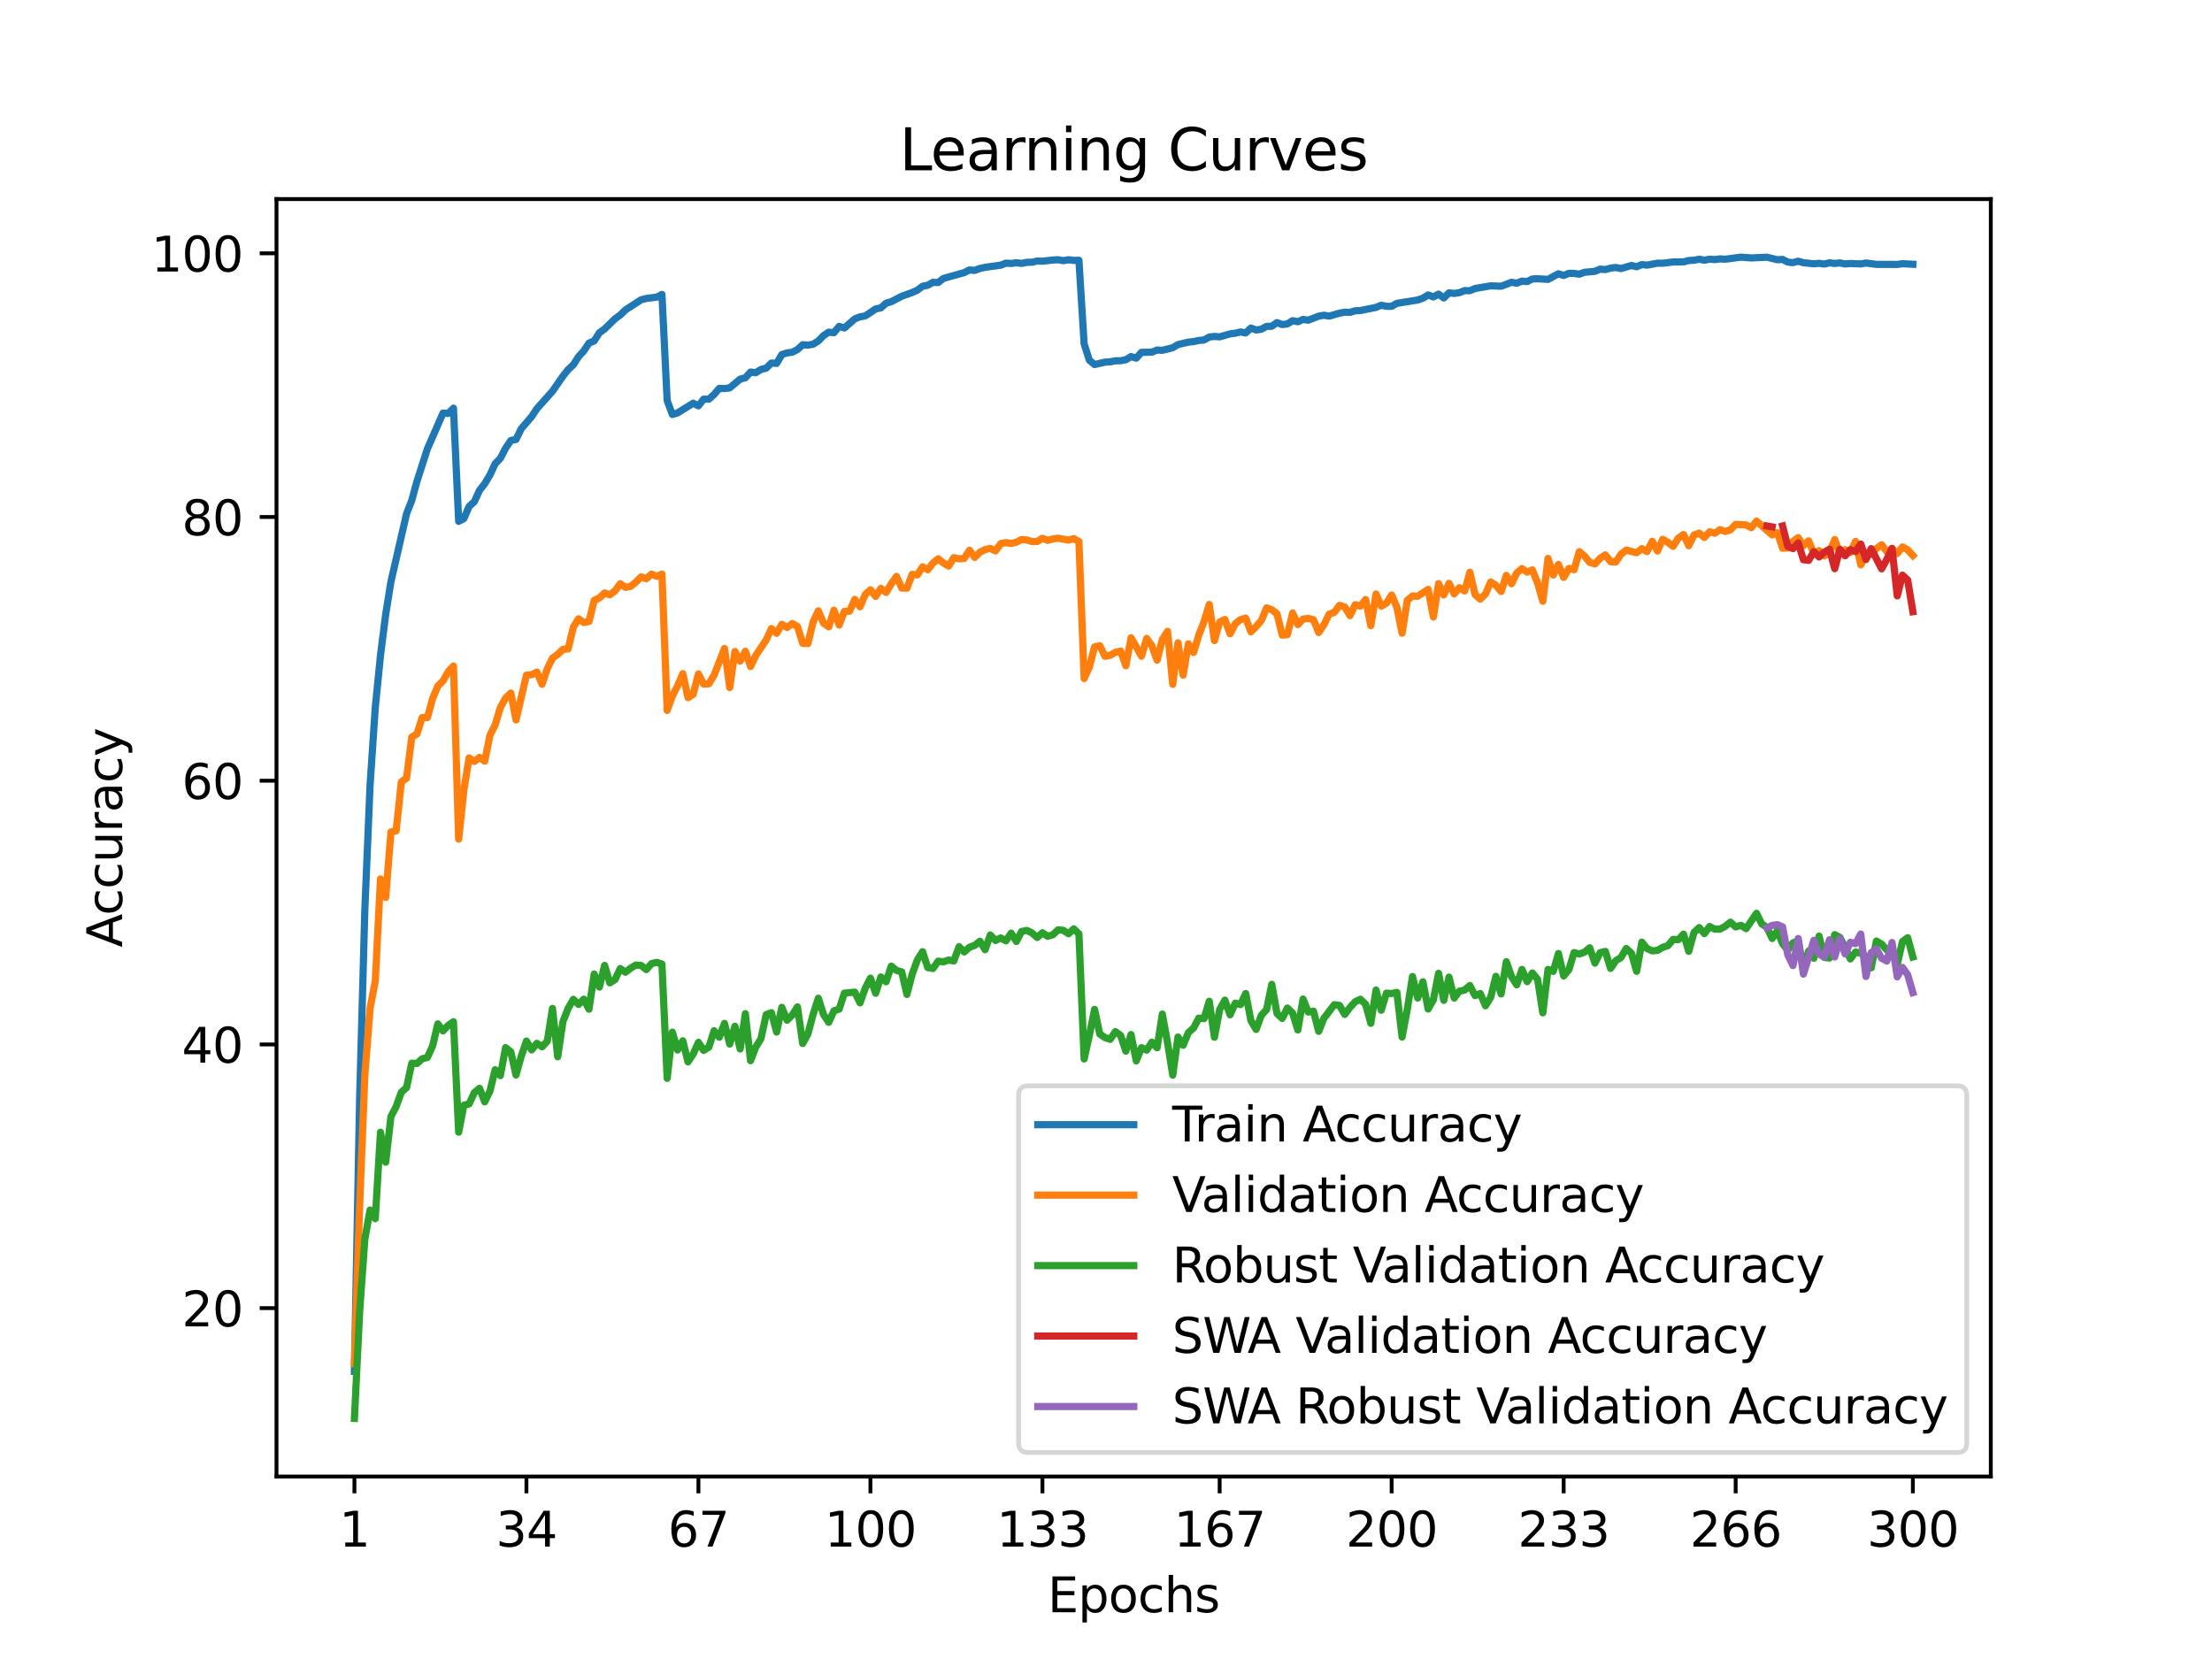 <?xml version="1.0" encoding="utf-8" standalone="no"?>
<!DOCTYPE svg PUBLIC "-//W3C//DTD SVG 1.1//EN"
  "http://www.w3.org/Graphics/SVG/1.1/DTD/svg11.dtd">
<svg xmlns:xlink="http://www.w3.org/1999/xlink" width="460.8pt" height="345.6pt" viewBox="0 0 460.8 345.6" xmlns="http://www.w3.org/2000/svg" version="1.1">
 <defs>
  <style type="text/css">*{stroke-linejoin: round; stroke-linecap: butt}</style>
 </defs>
 <g id="figure_1">
  <g id="patch_1">
   <path d="M 0 345.6 
L 460.8 345.6 
L 460.8 0 
L 0 0 
z
" style="fill: #ffffff"/>
  </g>
  <g id="axes_1">
   <g id="patch_2">
    <path d="M 57.6 307.584 
L 414.72 307.584 
L 414.72 41.472 
L 57.6 41.472 
z
" style="fill: #ffffff"/>
   </g>
   <g id="matplotlib.axis_1">
    <g id="xtick_1">
     <g id="line2d_1">
      <defs>
       <path id="m881a52cb1c" d="M 0 0 
L 0 3.5 
" style="stroke: #000000; stroke-width: 0.8"/>
      </defs>
      <g>
       <use xlink:href="#m881a52cb1c" x="73.833" y="307.584" style="stroke: #000000; stroke-width: 0.8"/>
      </g>
     </g>
     <g id="text_1">
      <!-- 1 -->
      <g transform="translate(70.651 322.182) scale(0.1 -0.1)">
       <defs>
        <path id="DejaVuSans-31" d="M 794 531 
L 1825 531 
L 1825 4091 
L 703 3866 
L 703 4441 
L 1819 4666 
L 2450 4666 
L 2450 531 
L 3481 531 
L 3481 0 
L 794 0 
L 794 531 
z
" transform="scale(0.016)"/>
       </defs>
       <use xlink:href="#DejaVuSans-31"/>
      </g>
     </g>
    </g>
    <g id="xtick_2">
     <g id="line2d_2">
      <g>
       <use xlink:href="#m881a52cb1c" x="109.664" y="307.584" style="stroke: #000000; stroke-width: 0.8"/>
      </g>
     </g>
     <g id="text_2">
      <!-- 34 -->
      <g transform="translate(103.302 322.182) scale(0.1 -0.1)">
       <defs>
        <path id="DejaVuSans-33" d="M 2597 2516 
Q 3050 2419 3304 2112 
Q 3559 1806 3559 1356 
Q 3559 666 3084 287 
Q 2609 -91 1734 -91 
Q 1441 -91 1130 -33 
Q 819 25 488 141 
L 488 750 
Q 750 597 1062 519 
Q 1375 441 1716 441 
Q 2309 441 2620 675 
Q 2931 909 2931 1356 
Q 2931 1769 2642 2001 
Q 2353 2234 1838 2234 
L 1294 2234 
L 1294 2753 
L 1863 2753 
Q 2328 2753 2575 2939 
Q 2822 3125 2822 3475 
Q 2822 3834 2567 4026 
Q 2313 4219 1838 4219 
Q 1578 4219 1281 4162 
Q 984 4106 628 3988 
L 628 4550 
Q 988 4650 1302 4700 
Q 1616 4750 1894 4750 
Q 2613 4750 3031 4423 
Q 3450 4097 3450 3541 
Q 3450 3153 3228 2886 
Q 3006 2619 2597 2516 
z
" transform="scale(0.016)"/>
        <path id="DejaVuSans-34" d="M 2419 4116 
L 825 1625 
L 2419 1625 
L 2419 4116 
z
M 2253 4666 
L 3047 4666 
L 3047 1625 
L 3713 1625 
L 3713 1100 
L 3047 1100 
L 3047 0 
L 2419 0 
L 2419 1100 
L 313 1100 
L 313 1709 
L 2253 4666 
z
" transform="scale(0.016)"/>
       </defs>
       <use xlink:href="#DejaVuSans-33"/>
       <use xlink:href="#DejaVuSans-34" x="63.623"/>
      </g>
     </g>
    </g>
    <g id="xtick_3">
     <g id="line2d_3">
      <g>
       <use xlink:href="#m881a52cb1c" x="145.496" y="307.584" style="stroke: #000000; stroke-width: 0.8"/>
      </g>
     </g>
     <g id="text_3">
      <!-- 67 -->
      <g transform="translate(139.133 322.182) scale(0.1 -0.1)">
       <defs>
        <path id="DejaVuSans-36" d="M 2113 2584 
Q 1688 2584 1439 2293 
Q 1191 2003 1191 1497 
Q 1191 994 1439 701 
Q 1688 409 2113 409 
Q 2538 409 2786 701 
Q 3034 994 3034 1497 
Q 3034 2003 2786 2293 
Q 2538 2584 2113 2584 
z
M 3366 4563 
L 3366 3988 
Q 3128 4100 2886 4159 
Q 2644 4219 2406 4219 
Q 1781 4219 1451 3797 
Q 1122 3375 1075 2522 
Q 1259 2794 1537 2939 
Q 1816 3084 2150 3084 
Q 2853 3084 3261 2657 
Q 3669 2231 3669 1497 
Q 3669 778 3244 343 
Q 2819 -91 2113 -91 
Q 1303 -91 875 529 
Q 447 1150 447 2328 
Q 447 3434 972 4092 
Q 1497 4750 2381 4750 
Q 2619 4750 2861 4703 
Q 3103 4656 3366 4563 
z
" transform="scale(0.016)"/>
        <path id="DejaVuSans-37" d="M 525 4666 
L 3525 4666 
L 3525 4397 
L 1831 0 
L 1172 0 
L 2766 4134 
L 525 4134 
L 525 4666 
z
" transform="scale(0.016)"/>
       </defs>
       <use xlink:href="#DejaVuSans-36"/>
       <use xlink:href="#DejaVuSans-37" x="63.623"/>
      </g>
     </g>
    </g>
    <g id="xtick_4">
     <g id="line2d_4">
      <g>
       <use xlink:href="#m881a52cb1c" x="181.327" y="307.584" style="stroke: #000000; stroke-width: 0.8"/>
      </g>
     </g>
     <g id="text_4">
      <!-- 100 -->
      <g transform="translate(171.783 322.182) scale(0.1 -0.1)">
       <defs>
        <path id="DejaVuSans-30" d="M 2034 4250 
Q 1547 4250 1301 3770 
Q 1056 3291 1056 2328 
Q 1056 1369 1301 889 
Q 1547 409 2034 409 
Q 2525 409 2770 889 
Q 3016 1369 3016 2328 
Q 3016 3291 2770 3770 
Q 2525 4250 2034 4250 
z
M 2034 4750 
Q 2819 4750 3233 4129 
Q 3647 3509 3647 2328 
Q 3647 1150 3233 529 
Q 2819 -91 2034 -91 
Q 1250 -91 836 529 
Q 422 1150 422 2328 
Q 422 3509 836 4129 
Q 1250 4750 2034 4750 
z
" transform="scale(0.016)"/>
       </defs>
       <use xlink:href="#DejaVuSans-31"/>
       <use xlink:href="#DejaVuSans-30" x="63.623"/>
       <use xlink:href="#DejaVuSans-30" x="127.246"/>
      </g>
     </g>
    </g>
    <g id="xtick_5">
     <g id="line2d_5">
      <g>
       <use xlink:href="#m881a52cb1c" x="217.158" y="307.584" style="stroke: #000000; stroke-width: 0.8"/>
      </g>
     </g>
     <g id="text_5">
      <!-- 133 -->
      <g transform="translate(207.615 322.182) scale(0.1 -0.1)">
       <use xlink:href="#DejaVuSans-31"/>
       <use xlink:href="#DejaVuSans-33" x="63.623"/>
       <use xlink:href="#DejaVuSans-33" x="127.246"/>
      </g>
     </g>
    </g>
    <g id="xtick_6">
     <g id="line2d_6">
      <g>
       <use xlink:href="#m881a52cb1c" x="254.076" y="307.584" style="stroke: #000000; stroke-width: 0.8"/>
      </g>
     </g>
     <g id="text_6">
      <!-- 167 -->
      <g transform="translate(244.532 322.182) scale(0.1 -0.1)">
       <use xlink:href="#DejaVuSans-31"/>
       <use xlink:href="#DejaVuSans-36" x="63.623"/>
       <use xlink:href="#DejaVuSans-37" x="127.246"/>
      </g>
     </g>
    </g>
    <g id="xtick_7">
     <g id="line2d_7">
      <g>
       <use xlink:href="#m881a52cb1c" x="289.907" y="307.584" style="stroke: #000000; stroke-width: 0.8"/>
      </g>
     </g>
     <g id="text_7">
      <!-- 200 -->
      <g transform="translate(280.363 322.182) scale(0.1 -0.1)">
       <defs>
        <path id="DejaVuSans-32" d="M 1228 531 
L 3431 531 
L 3431 0 
L 469 0 
L 469 531 
Q 828 903 1448 1529 
Q 2069 2156 2228 2338 
Q 2531 2678 2651 2914 
Q 2772 3150 2772 3378 
Q 2772 3750 2511 3984 
Q 2250 4219 1831 4219 
Q 1534 4219 1204 4116 
Q 875 4013 500 3803 
L 500 4441 
Q 881 4594 1212 4672 
Q 1544 4750 1819 4750 
Q 2544 4750 2975 4387 
Q 3406 4025 3406 3419 
Q 3406 3131 3298 2873 
Q 3191 2616 2906 2266 
Q 2828 2175 2409 1742 
Q 1991 1309 1228 531 
z
" transform="scale(0.016)"/>
       </defs>
       <use xlink:href="#DejaVuSans-32"/>
       <use xlink:href="#DejaVuSans-30" x="63.623"/>
       <use xlink:href="#DejaVuSans-30" x="127.246"/>
      </g>
     </g>
    </g>
    <g id="xtick_8">
     <g id="line2d_8">
      <g>
       <use xlink:href="#m881a52cb1c" x="325.739" y="307.584" style="stroke: #000000; stroke-width: 0.8"/>
      </g>
     </g>
     <g id="text_8">
      <!-- 233 -->
      <g transform="translate(316.195 322.182) scale(0.1 -0.1)">
       <use xlink:href="#DejaVuSans-32"/>
       <use xlink:href="#DejaVuSans-33" x="63.623"/>
       <use xlink:href="#DejaVuSans-33" x="127.246"/>
      </g>
     </g>
    </g>
    <g id="xtick_9">
     <g id="line2d_9">
      <g>
       <use xlink:href="#m881a52cb1c" x="361.57" y="307.584" style="stroke: #000000; stroke-width: 0.8"/>
      </g>
     </g>
     <g id="text_9">
      <!-- 266 -->
      <g transform="translate(352.026 322.182) scale(0.1 -0.1)">
       <use xlink:href="#DejaVuSans-32"/>
       <use xlink:href="#DejaVuSans-36" x="63.623"/>
       <use xlink:href="#DejaVuSans-36" x="127.246"/>
      </g>
     </g>
    </g>
    <g id="xtick_10">
     <g id="line2d_10">
      <g>
       <use xlink:href="#m881a52cb1c" x="398.487" y="307.584" style="stroke: #000000; stroke-width: 0.8"/>
      </g>
     </g>
     <g id="text_10">
      <!-- 300 -->
      <g transform="translate(388.944 322.182) scale(0.1 -0.1)">
       <use xlink:href="#DejaVuSans-33"/>
       <use xlink:href="#DejaVuSans-30" x="63.623"/>
       <use xlink:href="#DejaVuSans-30" x="127.246"/>
      </g>
     </g>
    </g>
    <g id="text_11">
     <!-- Epochs -->
     <g transform="translate(218.244 335.861) scale(0.1 -0.1)">
      <defs>
       <path id="DejaVuSans-45" d="M 628 4666 
L 3578 4666 
L 3578 4134 
L 1259 4134 
L 1259 2753 
L 3481 2753 
L 3481 2222 
L 1259 2222 
L 1259 531 
L 3634 531 
L 3634 0 
L 628 0 
L 628 4666 
z
" transform="scale(0.016)"/>
       <path id="DejaVuSans-70" d="M 1159 525 
L 1159 -1331 
L 581 -1331 
L 581 3500 
L 1159 3500 
L 1159 2969 
Q 1341 3281 1617 3432 
Q 1894 3584 2278 3584 
Q 2916 3584 3314 3078 
Q 3713 2572 3713 1747 
Q 3713 922 3314 415 
Q 2916 -91 2278 -91 
Q 1894 -91 1617 61 
Q 1341 213 1159 525 
z
M 3116 1747 
Q 3116 2381 2855 2742 
Q 2594 3103 2138 3103 
Q 1681 3103 1420 2742 
Q 1159 2381 1159 1747 
Q 1159 1113 1420 752 
Q 1681 391 2138 391 
Q 2594 391 2855 752 
Q 3116 1113 3116 1747 
z
" transform="scale(0.016)"/>
       <path id="DejaVuSans-6f" d="M 1959 3097 
Q 1497 3097 1228 2736 
Q 959 2375 959 1747 
Q 959 1119 1226 758 
Q 1494 397 1959 397 
Q 2419 397 2687 759 
Q 2956 1122 2956 1747 
Q 2956 2369 2687 2733 
Q 2419 3097 1959 3097 
z
M 1959 3584 
Q 2709 3584 3137 3096 
Q 3566 2609 3566 1747 
Q 3566 888 3137 398 
Q 2709 -91 1959 -91 
Q 1206 -91 779 398 
Q 353 888 353 1747 
Q 353 2609 779 3096 
Q 1206 3584 1959 3584 
z
" transform="scale(0.016)"/>
       <path id="DejaVuSans-63" d="M 3122 3366 
L 3122 2828 
Q 2878 2963 2633 3030 
Q 2388 3097 2138 3097 
Q 1578 3097 1268 2742 
Q 959 2388 959 1747 
Q 959 1106 1268 751 
Q 1578 397 2138 397 
Q 2388 397 2633 464 
Q 2878 531 3122 666 
L 3122 134 
Q 2881 22 2623 -34 
Q 2366 -91 2075 -91 
Q 1284 -91 818 406 
Q 353 903 353 1747 
Q 353 2603 823 3093 
Q 1294 3584 2113 3584 
Q 2378 3584 2631 3529 
Q 2884 3475 3122 3366 
z
" transform="scale(0.016)"/>
       <path id="DejaVuSans-68" d="M 3513 2113 
L 3513 0 
L 2938 0 
L 2938 2094 
Q 2938 2591 2744 2837 
Q 2550 3084 2163 3084 
Q 1697 3084 1428 2787 
Q 1159 2491 1159 1978 
L 1159 0 
L 581 0 
L 581 4863 
L 1159 4863 
L 1159 2956 
Q 1366 3272 1645 3428 
Q 1925 3584 2291 3584 
Q 2894 3584 3203 3211 
Q 3513 2838 3513 2113 
z
" transform="scale(0.016)"/>
       <path id="DejaVuSans-73" d="M 2834 3397 
L 2834 2853 
Q 2591 2978 2328 3040 
Q 2066 3103 1784 3103 
Q 1356 3103 1142 2972 
Q 928 2841 928 2578 
Q 928 2378 1081 2264 
Q 1234 2150 1697 2047 
L 1894 2003 
Q 2506 1872 2764 1633 
Q 3022 1394 3022 966 
Q 3022 478 2636 193 
Q 2250 -91 1575 -91 
Q 1294 -91 989 -36 
Q 684 19 347 128 
L 347 722 
Q 666 556 975 473 
Q 1284 391 1588 391 
Q 1994 391 2212 530 
Q 2431 669 2431 922 
Q 2431 1156 2273 1281 
Q 2116 1406 1581 1522 
L 1381 1569 
Q 847 1681 609 1914 
Q 372 2147 372 2553 
Q 372 3047 722 3315 
Q 1072 3584 1716 3584 
Q 2034 3584 2315 3537 
Q 2597 3491 2834 3397 
z
" transform="scale(0.016)"/>
      </defs>
      <use xlink:href="#DejaVuSans-45"/>
      <use xlink:href="#DejaVuSans-70" x="63.184"/>
      <use xlink:href="#DejaVuSans-6f" x="126.66"/>
      <use xlink:href="#DejaVuSans-63" x="187.842"/>
      <use xlink:href="#DejaVuSans-68" x="242.822"/>
      <use xlink:href="#DejaVuSans-73" x="306.201"/>
     </g>
    </g>
   </g>
   <g id="matplotlib.axis_2">
    <g id="ytick_1">
     <g id="line2d_11">
      <defs>
       <path id="m5082bbf448" d="M 0 0 
L -3.5 0 
" style="stroke: #000000; stroke-width: 0.8"/>
      </defs>
      <g>
       <use xlink:href="#m5082bbf448" x="57.6" y="272.51" style="stroke: #000000; stroke-width: 0.8"/>
      </g>
     </g>
     <g id="text_12">
      <!-- 20 -->
      <g transform="translate(37.875 276.309) scale(0.1 -0.1)">
       <use xlink:href="#DejaVuSans-32"/>
       <use xlink:href="#DejaVuSans-30" x="63.623"/>
      </g>
     </g>
    </g>
    <g id="ytick_2">
     <g id="line2d_12">
      <g>
       <use xlink:href="#m5082bbf448" x="57.6" y="217.574" style="stroke: #000000; stroke-width: 0.8"/>
      </g>
     </g>
     <g id="text_13">
      <!-- 40 -->
      <g transform="translate(37.875 221.373) scale(0.1 -0.1)">
       <use xlink:href="#DejaVuSans-34"/>
       <use xlink:href="#DejaVuSans-30" x="63.623"/>
      </g>
     </g>
    </g>
    <g id="ytick_3">
     <g id="line2d_13">
      <g>
       <use xlink:href="#m5082bbf448" x="57.6" y="162.638" style="stroke: #000000; stroke-width: 0.8"/>
      </g>
     </g>
     <g id="text_14">
      <!-- 60 -->
      <g transform="translate(37.875 166.437) scale(0.1 -0.1)">
       <use xlink:href="#DejaVuSans-36"/>
       <use xlink:href="#DejaVuSans-30" x="63.623"/>
      </g>
     </g>
    </g>
    <g id="ytick_4">
     <g id="line2d_14">
      <g>
       <use xlink:href="#m5082bbf448" x="57.6" y="107.702" style="stroke: #000000; stroke-width: 0.8"/>
      </g>
     </g>
     <g id="text_15">
      <!-- 80 -->
      <g transform="translate(37.875 111.501) scale(0.1 -0.1)">
       <defs>
        <path id="DejaVuSans-38" d="M 2034 2216 
Q 1584 2216 1326 1975 
Q 1069 1734 1069 1313 
Q 1069 891 1326 650 
Q 1584 409 2034 409 
Q 2484 409 2743 651 
Q 3003 894 3003 1313 
Q 3003 1734 2745 1975 
Q 2488 2216 2034 2216 
z
M 1403 2484 
Q 997 2584 770 2862 
Q 544 3141 544 3541 
Q 544 4100 942 4425 
Q 1341 4750 2034 4750 
Q 2731 4750 3128 4425 
Q 3525 4100 3525 3541 
Q 3525 3141 3298 2862 
Q 3072 2584 2669 2484 
Q 3125 2378 3379 2068 
Q 3634 1759 3634 1313 
Q 3634 634 3220 271 
Q 2806 -91 2034 -91 
Q 1263 -91 848 271 
Q 434 634 434 1313 
Q 434 1759 690 2068 
Q 947 2378 1403 2484 
z
M 1172 3481 
Q 1172 3119 1398 2916 
Q 1625 2713 2034 2713 
Q 2441 2713 2670 2916 
Q 2900 3119 2900 3481 
Q 2900 3844 2670 4047 
Q 2441 4250 2034 4250 
Q 1625 4250 1398 4047 
Q 1172 3844 1172 3481 
z
" transform="scale(0.016)"/>
       </defs>
       <use xlink:href="#DejaVuSans-38"/>
       <use xlink:href="#DejaVuSans-30" x="63.623"/>
      </g>
     </g>
    </g>
    <g id="ytick_5">
     <g id="line2d_15">
      <g>
       <use xlink:href="#m5082bbf448" x="57.6" y="52.766" style="stroke: #000000; stroke-width: 0.8"/>
      </g>
     </g>
     <g id="text_16">
      <!-- 100 -->
      <g transform="translate(31.512 56.565) scale(0.1 -0.1)">
       <use xlink:href="#DejaVuSans-31"/>
       <use xlink:href="#DejaVuSans-30" x="63.623"/>
       <use xlink:href="#DejaVuSans-30" x="127.246"/>
      </g>
     </g>
    </g>
    <g id="text_17">
     <!-- Accuracy -->
     <g transform="translate(25.433 197.356) rotate(-90) scale(0.1 -0.1)">
      <defs>
       <path id="DejaVuSans-41" d="M 2188 4044 
L 1331 1722 
L 3047 1722 
L 2188 4044 
z
M 1831 4666 
L 2547 4666 
L 4325 0 
L 3669 0 
L 3244 1197 
L 1141 1197 
L 716 0 
L 50 0 
L 1831 4666 
z
" transform="scale(0.016)"/>
       <path id="DejaVuSans-75" d="M 544 1381 
L 544 3500 
L 1119 3500 
L 1119 1403 
Q 1119 906 1312 657 
Q 1506 409 1894 409 
Q 2359 409 2629 706 
Q 2900 1003 2900 1516 
L 2900 3500 
L 3475 3500 
L 3475 0 
L 2900 0 
L 2900 538 
Q 2691 219 2414 64 
Q 2138 -91 1772 -91 
Q 1169 -91 856 284 
Q 544 659 544 1381 
z
M 1991 3584 
L 1991 3584 
z
" transform="scale(0.016)"/>
       <path id="DejaVuSans-72" d="M 2631 2963 
Q 2534 3019 2420 3045 
Q 2306 3072 2169 3072 
Q 1681 3072 1420 2755 
Q 1159 2438 1159 1844 
L 1159 0 
L 581 0 
L 581 3500 
L 1159 3500 
L 1159 2956 
Q 1341 3275 1631 3429 
Q 1922 3584 2338 3584 
Q 2397 3584 2469 3576 
Q 2541 3569 2628 3553 
L 2631 2963 
z
" transform="scale(0.016)"/>
       <path id="DejaVuSans-61" d="M 2194 1759 
Q 1497 1759 1228 1600 
Q 959 1441 959 1056 
Q 959 750 1161 570 
Q 1363 391 1709 391 
Q 2188 391 2477 730 
Q 2766 1069 2766 1631 
L 2766 1759 
L 2194 1759 
z
M 3341 1997 
L 3341 0 
L 2766 0 
L 2766 531 
Q 2569 213 2275 61 
Q 1981 -91 1556 -91 
Q 1019 -91 701 211 
Q 384 513 384 1019 
Q 384 1609 779 1909 
Q 1175 2209 1959 2209 
L 2766 2209 
L 2766 2266 
Q 2766 2663 2505 2880 
Q 2244 3097 1772 3097 
Q 1472 3097 1187 3025 
Q 903 2953 641 2809 
L 641 3341 
Q 956 3463 1253 3523 
Q 1550 3584 1831 3584 
Q 2591 3584 2966 3190 
Q 3341 2797 3341 1997 
z
" transform="scale(0.016)"/>
       <path id="DejaVuSans-79" d="M 2059 -325 
Q 1816 -950 1584 -1140 
Q 1353 -1331 966 -1331 
L 506 -1331 
L 506 -850 
L 844 -850 
Q 1081 -850 1212 -737 
Q 1344 -625 1503 -206 
L 1606 56 
L 191 3500 
L 800 3500 
L 1894 763 
L 2988 3500 
L 3597 3500 
L 2059 -325 
z
" transform="scale(0.016)"/>
      </defs>
      <use xlink:href="#DejaVuSans-41"/>
      <use xlink:href="#DejaVuSans-63" x="66.658"/>
      <use xlink:href="#DejaVuSans-63" x="121.639"/>
      <use xlink:href="#DejaVuSans-75" x="176.619"/>
      <use xlink:href="#DejaVuSans-72" x="239.998"/>
      <use xlink:href="#DejaVuSans-61" x="281.111"/>
      <use xlink:href="#DejaVuSans-63" x="342.391"/>
      <use xlink:href="#DejaVuSans-79" x="397.371"/>
     </g>
    </g>
   </g>
   <g id="line2d_16">
    <path d="M 73.833 285.678 
L 74.919 228.737 
L 76.004 189.479 
L 77.09 163.594 
L 78.176 147.393 
L 79.262 136.527 
L 80.348 127.968 
L 81.433 121.205 
L 84.691 107.026 
L 85.777 104.246 
L 86.862 100.247 
L 89.034 93.501 
L 92.291 86.046 
L 93.377 86.134 
L 94.463 85.035 
L 95.549 108.603 
L 96.635 108.037 
L 97.72 105.504 
L 98.806 104.521 
L 99.892 102.148 
L 100.978 100.769 
L 102.064 98.94 
L 103.149 96.605 
L 104.235 95.473 
L 105.321 93.375 
L 106.407 91.765 
L 107.493 91.54 
L 108.578 89.326 
L 110.75 86.788 
L 111.836 85.145 
L 115.093 81.492 
L 117.265 78.366 
L 118.351 76.993 
L 119.436 75.993 
L 120.522 74.301 
L 121.608 73.109 
L 122.694 71.477 
L 123.78 71.016 
L 124.865 69.313 
L 125.951 68.538 
L 128.123 66.412 
L 129.209 65.621 
L 130.294 64.561 
L 133.552 62.451 
L 134.638 62.176 
L 136.809 61.896 
L 137.895 61.336 
L 138.981 83.453 
L 140.067 86.343 
L 141.152 86.019 
L 144.41 83.992 
L 145.496 84.546 
L 146.581 83.151 
L 147.667 83.156 
L 148.753 82.179 
L 149.839 80.904 
L 150.925 80.948 
L 152.01 80.8 
L 154.182 78.981 
L 155.268 78.696 
L 156.354 77.504 
L 157.439 77.641 
L 158.525 76.96 
L 159.611 76.691 
L 160.697 75.625 
L 161.783 75.702 
L 162.868 73.861 
L 163.954 73.515 
L 165.04 73.372 
L 166.126 72.818 
L 167.212 71.823 
L 168.297 71.889 
L 169.383 71.708 
L 170.469 71.027 
L 171.555 69.906 
L 172.641 69.197 
L 173.726 69.302 
L 174.812 67.994 
L 175.898 68.329 
L 178.07 66.428 
L 179.155 66.005 
L 180.241 65.813 
L 182.413 64.363 
L 183.499 64.132 
L 184.584 63.165 
L 185.67 62.847 
L 187.842 61.715 
L 190.013 60.94 
L 191.099 60.451 
L 192.185 59.627 
L 193.271 59.413 
L 194.357 58.82 
L 195.442 58.853 
L 196.528 58.001 
L 200.871 56.787 
L 201.957 56.232 
L 203.043 56.331 
L 204.129 55.925 
L 205.215 55.689 
L 208.472 55.238 
L 209.558 54.815 
L 210.644 54.881 
L 211.729 54.744 
L 212.815 54.864 
L 213.901 54.645 
L 214.987 54.628 
L 216.073 54.37 
L 217.158 54.414 
L 219.33 54.167 
L 220.416 54.106 
L 221.502 54.299 
L 222.587 54.106 
L 223.673 54.249 
L 224.759 54.216 
L 225.845 71.631 
L 226.931 75.037 
L 228.016 75.943 
L 230.188 75.443 
L 231.274 75.372 
L 232.36 75.163 
L 233.445 75.147 
L 234.531 74.938 
L 235.617 74.279 
L 236.703 74.608 
L 237.789 73.4 
L 239.96 73.361 
L 241.046 72.916 
L 242.132 72.977 
L 244.304 72.438 
L 245.389 71.779 
L 247.561 71.274 
L 248.647 71.158 
L 249.733 70.928 
L 250.818 70.823 
L 251.904 70.214 
L 252.99 70.087 
L 254.076 70.175 
L 256.247 69.554 
L 257.333 69.412 
L 258.419 69.148 
L 259.505 69.357 
L 260.591 68.335 
L 261.676 68.741 
L 262.762 68.582 
L 263.848 67.989 
L 264.934 67.967 
L 266.02 67.203 
L 267.105 67.61 
L 268.191 67.478 
L 269.277 66.797 
L 270.363 67.022 
L 271.449 66.544 
L 272.534 66.703 
L 274.706 65.863 
L 275.792 65.665 
L 276.878 65.857 
L 279.049 65.236 
L 280.135 65.033 
L 281.221 65.077 
L 282.307 64.742 
L 283.392 64.693 
L 286.65 64.033 
L 287.736 63.583 
L 288.821 63.814 
L 289.907 63.808 
L 290.993 63.193 
L 295.336 62.495 
L 296.422 62.116 
L 297.508 61.446 
L 298.594 61.858 
L 299.679 61.27 
L 300.765 62.072 
L 301.851 61.006 
L 302.937 61.127 
L 304.023 60.968 
L 305.108 60.534 
L 306.194 60.561 
L 307.28 60.1 
L 310.537 59.545 
L 312.709 59.627 
L 314.881 58.809 
L 315.966 59.001 
L 317.052 58.562 
L 318.138 58.655 
L 319.224 58.111 
L 320.31 58.073 
L 322.481 58.199 
L 324.653 57.034 
L 325.739 57.386 
L 326.824 56.941 
L 327.91 56.958 
L 328.996 57.117 
L 330.082 56.721 
L 332.253 56.524 
L 333.339 56.062 
L 334.425 56.161 
L 335.511 55.859 
L 336.597 55.716 
L 337.682 55.952 
L 339.854 55.304 
L 340.94 55.568 
L 342.026 55.117 
L 343.111 55.233 
L 345.283 54.826 
L 346.369 54.837 
L 348.54 54.573 
L 350.712 54.557 
L 351.798 54.266 
L 352.884 54.216 
L 353.969 54.007 
L 355.055 54.2 
L 356.141 53.996 
L 357.227 54.073 
L 358.313 53.931 
L 359.398 54.002 
L 362.656 53.568 
L 364.827 53.733 
L 368.085 53.579 
L 370.256 54.106 
L 371.342 54.04 
L 372.428 54.595 
L 373.514 54.716 
L 374.6 54.414 
L 375.685 54.733 
L 377.857 54.947 
L 378.943 54.854 
L 380.029 55.007 
L 381.114 54.749 
L 382.2 54.881 
L 383.286 54.771 
L 384.372 54.985 
L 385.458 54.892 
L 387.629 54.985 
L 388.715 54.788 
L 390.887 55.073 
L 395.23 55.084 
L 396.316 54.936 
L 398.487 55.046 
L 398.487 55.046 
" clip-path="url(#p699e5648b8)" style="fill: none; stroke: #1f77b4; stroke-width: 1.5; stroke-linecap: square"/>
   </g>
   <g id="line2d_17">
    <path d="M 73.833 284.101 
L 74.919 251.194 
L 76.004 223.946 
L 77.09 210.075 
L 78.176 204.362 
L 79.262 183.101 
L 80.348 186.947 
L 81.433 173.323 
L 82.519 173.076 
L 83.605 162.885 
L 84.691 162.116 
L 85.777 153.546 
L 86.862 152.887 
L 87.948 149.481 
L 89.034 149.481 
L 90.12 145.525 
L 91.206 142.916 
L 92.291 141.845 
L 93.377 139.922 
L 94.463 138.741 
L 95.549 174.806 
L 96.635 164.533 
L 97.72 157.886 
L 98.806 158.627 
L 99.892 157.776 
L 100.978 158.573 
L 102.064 153.161 
L 103.149 151.019 
L 104.235 147.393 
L 105.321 145.415 
L 106.407 144.372 
L 107.493 149.975 
L 109.664 140.636 
L 110.75 140.554 
L 111.836 140.004 
L 112.922 142.531 
L 114.007 139.317 
L 115.093 137.093 
L 116.179 136.323 
L 117.265 135.28 
L 118.351 135.17 
L 119.436 130.638 
L 120.522 128.907 
L 121.608 129.676 
L 122.694 129.484 
L 123.78 125.062 
L 124.865 124.567 
L 125.951 123.523 
L 127.037 123.908 
L 128.123 123.084 
L 129.209 121.601 
L 130.294 122.37 
L 131.38 122.15 
L 132.466 121.271 
L 133.552 120.172 
L 134.638 120.557 
L 135.723 119.595 
L 136.809 120.062 
L 137.895 119.595 
L 138.981 147.997 
L 140.067 144.976 
L 141.152 142.888 
L 142.238 140.334 
L 143.324 145.333 
L 144.41 144.619 
L 145.496 140.389 
L 146.581 142.504 
L 147.667 142.449 
L 148.753 140.663 
L 150.925 135.087 
L 152.01 143.245 
L 153.096 135.719 
L 154.182 137.724 
L 155.268 135.664 
L 156.354 138.851 
L 157.439 136.543 
L 159.611 133.302 
L 160.697 130.94 
L 161.783 131.929 
L 162.868 130.061 
L 163.954 130.72 
L 165.04 129.896 
L 166.126 130.5 
L 167.212 134.016 
L 168.297 134.071 
L 169.383 129.566 
L 170.469 127.259 
L 171.555 129.814 
L 172.641 130.583 
L 173.726 127.122 
L 174.812 130.226 
L 175.898 127.369 
L 176.984 127.314 
L 178.07 124.869 
L 179.155 126.408 
L 180.241 123.853 
L 181.327 122.864 
L 182.413 124.238 
L 183.499 122.562 
L 184.584 123.414 
L 185.67 121.601 
L 186.756 120.09 
L 187.842 122.507 
L 188.928 122.535 
L 190.013 119.65 
L 191.099 119.76 
L 192.185 118.085 
L 193.271 118.689 
L 194.357 117.288 
L 195.442 116.409 
L 196.528 117.288 
L 197.614 117.92 
L 198.7 116.162 
L 199.786 116.409 
L 200.871 116.327 
L 201.957 114.624 
L 203.043 116.107 
L 204.129 115.036 
L 205.215 114.486 
L 206.3 114.239 
L 207.386 114.761 
L 208.472 113.25 
L 209.558 113.031 
L 210.644 113.223 
L 211.729 112.948 
L 212.815 112.399 
L 213.901 112.481 
L 214.987 112.811 
L 216.073 112.811 
L 217.158 112.124 
L 218.244 112.564 
L 219.33 112.262 
L 220.416 112.124 
L 222.587 112.509 
L 223.673 112.207 
L 224.759 112.811 
L 225.845 141.35 
L 226.931 138.96 
L 228.016 134.758 
L 229.102 134.511 
L 230.188 136.708 
L 231.274 136.516 
L 232.36 135.884 
L 233.445 135.637 
L 234.531 138.686 
L 235.617 132.863 
L 237.789 136.708 
L 238.875 133 
L 239.96 134.538 
L 241.046 137.532 
L 242.132 133.22 
L 243.218 131.517 
L 244.304 142.559 
L 245.389 133.906 
L 246.475 140.636 
L 247.561 134.126 
L 248.647 135.911 
L 249.733 132.286 
L 250.818 129.511 
L 251.904 125.913 
L 252.99 133.439 
L 254.076 129.594 
L 255.162 129.044 
L 256.247 132.038 
L 257.333 129.923 
L 258.419 129.072 
L 259.505 128.77 
L 260.591 131.626 
L 261.676 130.528 
L 262.762 129.264 
L 263.848 126.627 
L 264.934 127.012 
L 266.02 127.863 
L 267.105 132.313 
L 268.191 132.203 
L 269.277 127.699 
L 270.363 130.116 
L 271.449 128.962 
L 272.534 128.825 
L 273.62 129.099 
L 274.706 131.764 
L 275.792 130.143 
L 276.878 127.946 
L 277.963 127.561 
L 279.049 126.105 
L 280.135 126.435 
L 281.221 128.248 
L 282.307 125.968 
L 283.392 126.27 
L 284.478 124.897 
L 285.564 130.335 
L 286.65 123.743 
L 287.736 126.27 
L 288.821 125.638 
L 289.907 123.963 
L 290.993 126.49 
L 292.079 131.901 
L 293.165 125.062 
L 294.25 124.155 
L 295.336 124.21 
L 297.508 122.782 
L 298.594 128.523 
L 299.679 121.573 
L 300.765 123.935 
L 301.851 121.518 
L 302.937 123.716 
L 304.023 122.425 
L 305.108 123.111 
L 306.194 119.211 
L 307.28 123.853 
L 308.366 124.814 
L 309.452 123.743 
L 310.537 121.244 
L 311.623 121.93 
L 312.709 123.221 
L 313.795 119.87 
L 314.881 121.601 
L 315.966 119.348 
L 317.052 118.442 
L 318.138 119.183 
L 319.224 118.717 
L 320.31 121.463 
L 321.395 125.254 
L 322.481 116.327 
L 323.567 119.788 
L 324.653 117.59 
L 325.739 120.282 
L 326.824 118.414 
L 327.91 118.689 
L 328.996 114.926 
L 330.082 115.832 
L 331.168 117.151 
L 332.253 117.48 
L 333.339 116.299 
L 334.425 115.585 
L 335.511 117.013 
L 336.597 117.068 
L 337.682 115.448 
L 338.768 114.596 
L 340.94 115.146 
L 342.026 114.294 
L 343.111 114.898 
L 344.197 112.756 
L 345.283 114.789 
L 346.369 112.344 
L 347.455 112.976 
L 348.54 113.827 
L 349.626 112.097 
L 350.712 111.355 
L 351.798 113.69 
L 352.884 111.465 
L 353.969 111.053 
L 355.055 111.959 
L 356.141 110.778 
L 357.227 111.08 
L 358.313 110.339 
L 359.398 110.723 
L 360.484 110.366 
L 361.57 109.24 
L 363.742 109.35 
L 364.827 109.927 
L 365.913 108.553 
L 369.171 111.438 
L 370.256 110.971 
L 371.342 114.212 
L 372.428 114.157 
L 373.514 112.783 
L 374.6 111.987 
L 375.685 113.662 
L 376.771 112.674 
L 377.857 115.31 
L 378.943 114.706 
L 380.029 115.805 
L 381.114 115.063 
L 382.2 112.399 
L 383.286 115.31 
L 384.372 114.514 
L 385.458 115.091 
L 386.543 112.783 
L 387.629 117.673 
L 388.715 115.695 
L 389.801 115.503 
L 390.887 114.294 
L 391.972 113.47 
L 393.058 114.926 
L 394.144 114.322 
L 395.23 115.31 
L 396.316 113.937 
L 397.401 114.541 
L 398.487 115.723 
L 398.487 115.723 
" clip-path="url(#p699e5648b8)" style="fill: none; stroke: #ff7f0e; stroke-width: 1.5; stroke-linecap: square"/>
   </g>
   <g id="line2d_18">
    <path d="M 73.833 295.488 
L 74.919 273.286 
L 76.004 258.132 
L 77.09 252.07 
L 78.176 253.869 
L 79.262 235.854 
L 80.348 242.105 
L 81.433 232.634 
L 82.519 230.531 
L 83.605 227.519 
L 84.691 226.572 
L 85.777 221.476 
L 86.862 221.552 
L 87.948 220.567 
L 89.034 220.283 
L 90.12 217.896 
L 91.206 213.292 
L 92.291 214.751 
L 93.377 213.596 
L 94.463 212.838 
L 95.549 235.854 
L 96.635 230.247 
L 97.72 229.963 
L 98.806 227.614 
L 99.892 226.723 
L 100.978 229.527 
L 102.064 227.292 
L 103.149 222.84 
L 104.235 224.071 
L 105.321 218.237 
L 106.407 219.108 
L 107.493 223.939 
L 108.578 220.055 
L 109.664 216.873 
L 110.75 218.71 
L 111.836 217.346 
L 112.922 218.066 
L 114.007 216.911 
L 115.093 210.072 
L 116.179 220.15 
L 117.265 212.838 
L 118.351 210.072 
L 119.436 208.178 
L 120.522 209.239 
L 121.608 208.14 
L 122.694 210.243 
L 123.78 202.911 
L 124.865 205.62 
L 125.951 201.112 
L 127.037 204.749 
L 128.123 204.067 
L 129.209 201.756 
L 130.294 202.533 
L 131.38 201.68 
L 132.466 201.036 
L 133.552 201.112 
L 134.638 201.983 
L 135.723 200.733 
L 136.809 200.487 
L 137.895 200.828 
L 138.981 224.64 
L 140.067 215.016 
L 141.152 218.729 
L 142.238 216.816 
L 143.324 221.211 
L 144.41 219.563 
L 145.496 217.138 
L 146.581 218.824 
L 147.667 218.142 
L 148.753 214.713 
L 149.839 216.077 
L 150.925 213.198 
L 152.01 217.498 
L 153.096 213.785 
L 154.182 218.521 
L 155.268 211.171 
L 156.354 220.965 
L 157.439 218.142 
L 158.525 216.361 
L 159.611 211.36 
L 160.697 210.962 
L 161.783 214.997 
L 162.868 209.845 
L 163.954 212.535 
L 165.04 211.455 
L 166.126 209.75 
L 167.212 217.384 
L 168.297 215.414 
L 169.383 211.322 
L 170.469 207.95 
L 171.555 211.341 
L 172.641 212.97 
L 173.726 210.565 
L 174.812 210.224 
L 175.898 206.89 
L 178.07 206.681 
L 179.155 208.917 
L 180.241 205.886 
L 181.327 203.764 
L 182.413 206.909 
L 183.499 203.518 
L 184.584 204.522 
L 185.67 201.263 
L 186.756 202.154 
L 187.842 202.457 
L 188.928 207.155 
L 190.013 202.968 
L 191.099 199.975 
L 192.185 198.251 
L 193.271 201.567 
L 194.357 201.756 
L 195.442 200.222 
L 196.528 200.373 
L 197.614 199.994 
L 198.7 200.184 
L 199.786 197.21 
L 200.871 198.308 
L 201.957 197.323 
L 203.043 196.944 
L 204.129 196.073 
L 205.215 197.835 
L 206.3 194.766 
L 207.386 195.921 
L 208.472 195.391 
L 209.558 195.997 
L 210.644 194.387 
L 211.729 196.13 
L 212.815 194.046 
L 213.901 193.819 
L 214.987 194.349 
L 216.073 195.296 
L 217.158 194.311 
L 218.244 195.05 
L 219.33 194.728 
L 220.416 193.705 
L 221.502 193.8 
L 222.587 194.52 
L 223.673 193.497 
L 224.759 194.539 
L 225.845 220.605 
L 226.931 215.717 
L 228.016 210.28 
L 229.102 215.395 
L 230.188 216.153 
L 231.274 216.513 
L 232.36 214.903 
L 233.445 215.698 
L 234.531 218.976 
L 235.617 215.509 
L 236.703 221.002 
L 237.789 218.256 
L 238.875 218.767 
L 239.96 217.1 
L 241.046 218.275 
L 242.132 211.247 
L 243.218 217.214 
L 244.304 223.977 
L 245.389 216.039 
L 246.475 217.744 
L 247.561 215.111 
L 248.647 214.145 
L 249.733 212.099 
L 250.818 212.194 
L 251.904 208.576 
L 252.99 216.077 
L 254.076 210.299 
L 255.162 208.348 
L 256.247 211.398 
L 257.333 208.973 
L 258.419 209.276 
L 259.505 206.965 
L 260.591 212.629 
L 261.676 214.448 
L 262.762 211.493 
L 263.848 210.318 
L 264.934 205.052 
L 266.02 211.133 
L 267.105 212.156 
L 268.191 209.996 
L 269.277 211.057 
L 270.363 214.562 
L 271.449 208.121 
L 272.534 210.83 
L 273.62 210.64 
L 274.706 214.846 
L 275.792 212.137 
L 277.963 209.295 
L 279.049 209.447 
L 280.135 211.322 
L 281.221 209.864 
L 282.307 208.689 
L 283.392 208.159 
L 284.478 209.201 
L 285.564 213.179 
L 286.65 206.246 
L 287.736 210.451 
L 288.821 206.89 
L 289.907 206.965 
L 290.993 206.738 
L 292.079 216.039 
L 293.165 210.262 
L 294.25 203.423 
L 295.336 207.913 
L 296.422 204.522 
L 297.508 210.205 
L 298.594 208.291 
L 299.679 202.76 
L 300.765 208.386 
L 301.851 203.556 
L 302.937 207.913 
L 304.023 206.473 
L 305.108 206.246 
L 306.194 205.298 
L 307.28 207.401 
L 308.366 206.965 
L 309.452 209.523 
L 310.537 207.761 
L 311.623 203.385 
L 312.709 207.06 
L 313.795 200.335 
L 314.881 203.461 
L 315.966 205.166 
L 317.052 201.945 
L 318.138 204.503 
L 319.224 202.684 
L 320.31 204.01 
L 321.395 211 
L 322.481 201.945 
L 323.567 202.362 
L 324.653 198.63 
L 325.739 203.309 
L 326.824 202.002 
L 327.91 198.441 
L 328.996 198.744 
L 330.082 198.346 
L 331.168 197.437 
L 332.253 200.638 
L 333.339 198.46 
L 334.425 198.195 
L 335.511 201.737 
L 336.597 200.127 
L 337.682 199.464 
L 338.768 197.588 
L 339.854 198.573 
L 340.94 202.343 
L 342.026 196.262 
L 343.111 197.607 
L 344.197 198.081 
L 345.283 197.986 
L 346.369 197.342 
L 347.455 197.001 
L 348.54 195.694 
L 349.626 195.751 
L 350.712 194.595 
L 351.798 198.176 
L 352.884 194.254 
L 353.969 193.231 
L 355.055 194.482 
L 356.141 193.004 
L 357.227 193.572 
L 358.313 193.553 
L 359.398 192.966 
L 360.484 192.095 
L 361.57 193.099 
L 362.656 192.758 
L 363.742 193.459 
L 365.913 190.257 
L 366.999 192.474 
L 368.085 193.175 
L 369.171 195.505 
L 370.256 193.894 
L 371.342 196.584 
L 372.428 197.967 
L 373.514 196.433 
L 374.6 195.978 
L 375.685 201.737 
L 376.771 198.119 
L 377.857 199.615 
L 378.943 195.012 
L 380.029 199.445 
L 381.114 199.577 
L 382.2 194.709 
L 383.286 195.277 
L 384.372 197.399 
L 385.458 199.767 
L 386.543 198.327 
L 387.629 198.573 
L 388.715 199.218 
L 389.801 201.623 
L 390.887 196.035 
L 391.972 196.679 
L 393.058 197.891 
L 394.144 198.649 
L 395.23 200.885 
L 396.316 196.149 
L 397.401 195.334 
L 398.487 199.35 
L 398.487 199.35 
" clip-path="url(#p699e5648b8)" style="fill: none; stroke: #2ca02c; stroke-width: 1.5; stroke-linecap: square"/>
   </g>
   <g id="line2d_19">
    <path d="M 368.085 109.57 
L 369.171 109.762 
M 371.342 109.57 
L 372.428 113.827 
L 373.514 114.294 
L 374.6 113.113 
L 375.685 116.601 
L 376.771 116.739 
L 377.857 114.926 
L 378.943 116.025 
L 380.029 115.036 
L 381.114 114.404 
L 382.2 118.469 
L 383.286 114.432 
L 384.372 115.777 
L 385.458 114.514 
L 386.543 114.898 
L 387.629 113.333 
L 388.715 116.547 
L 389.801 114.294 
L 391.972 118.497 
L 393.058 116.519 
L 394.144 114.239 
L 395.23 124.128 
L 396.316 119.815 
L 397.401 120.832 
L 398.487 127.424 
L 398.487 127.424 
" clip-path="url(#p699e5648b8)" style="fill: none; stroke: #d62728; stroke-width: 1.5; stroke-linecap: square"/>
   </g>
   <g id="line2d_20">
    <path d="M 368.085 193.288 
L 369.171 192.777 
L 370.256 192.625 
L 371.342 193.08 
L 372.428 198.895 
L 373.514 201.15 
L 374.6 195.505 
L 375.685 202.93 
L 377.857 195.883 
L 378.943 198.782 
L 380.029 199.331 
L 381.114 195.77 
L 382.2 199.35 
L 383.286 195.524 
L 384.372 198.725 
L 385.458 196.3 
L 386.543 196.584 
L 387.629 194.576 
L 388.715 203.423 
L 389.801 198.46 
L 390.887 197.702 
L 391.972 199.615 
L 393.058 200.203 
L 394.144 196.338 
L 395.23 203.499 
L 396.316 201.529 
L 397.401 203.044 
L 398.487 206.776 
L 398.487 206.776 
" clip-path="url(#p699e5648b8)" style="fill: none; stroke: #9467bd; stroke-width: 1.5; stroke-linecap: square"/>
   </g>
   <g id="patch_3">
    <path d="M 57.6 307.584 
L 57.6 41.472 
" style="fill: none; stroke: #000000; stroke-width: 0.8; stroke-linejoin: miter; stroke-linecap: square"/>
   </g>
   <g id="patch_4">
    <path d="M 414.72 307.584 
L 414.72 41.472 
" style="fill: none; stroke: #000000; stroke-width: 0.8; stroke-linejoin: miter; stroke-linecap: square"/>
   </g>
   <g id="patch_5">
    <path d="M 57.6 307.584 
L 414.72 307.584 
" style="fill: none; stroke: #000000; stroke-width: 0.8; stroke-linejoin: miter; stroke-linecap: square"/>
   </g>
   <g id="patch_6">
    <path d="M 57.6 41.472 
L 414.72 41.472 
" style="fill: none; stroke: #000000; stroke-width: 0.8; stroke-linejoin: miter; stroke-linecap: square"/>
   </g>
   <g id="text_18">
    <!-- Learning Curves -->
    <g transform="translate(187.376 35.472) scale(0.12 -0.12)">
     <defs>
      <path id="DejaVuSans-4c" d="M 628 4666 
L 1259 4666 
L 1259 531 
L 3531 531 
L 3531 0 
L 628 0 
L 628 4666 
z
" transform="scale(0.016)"/>
      <path id="DejaVuSans-65" d="M 3597 1894 
L 3597 1613 
L 953 1613 
Q 991 1019 1311 708 
Q 1631 397 2203 397 
Q 2534 397 2845 478 
Q 3156 559 3463 722 
L 3463 178 
Q 3153 47 2828 -22 
Q 2503 -91 2169 -91 
Q 1331 -91 842 396 
Q 353 884 353 1716 
Q 353 2575 817 3079 
Q 1281 3584 2069 3584 
Q 2775 3584 3186 3129 
Q 3597 2675 3597 1894 
z
M 3022 2063 
Q 3016 2534 2758 2815 
Q 2500 3097 2075 3097 
Q 1594 3097 1305 2825 
Q 1016 2553 972 2059 
L 3022 2063 
z
" transform="scale(0.016)"/>
      <path id="DejaVuSans-6e" d="M 3513 2113 
L 3513 0 
L 2938 0 
L 2938 2094 
Q 2938 2591 2744 2837 
Q 2550 3084 2163 3084 
Q 1697 3084 1428 2787 
Q 1159 2491 1159 1978 
L 1159 0 
L 581 0 
L 581 3500 
L 1159 3500 
L 1159 2956 
Q 1366 3272 1645 3428 
Q 1925 3584 2291 3584 
Q 2894 3584 3203 3211 
Q 3513 2838 3513 2113 
z
" transform="scale(0.016)"/>
      <path id="DejaVuSans-69" d="M 603 3500 
L 1178 3500 
L 1178 0 
L 603 0 
L 603 3500 
z
M 603 4863 
L 1178 4863 
L 1178 4134 
L 603 4134 
L 603 4863 
z
" transform="scale(0.016)"/>
      <path id="DejaVuSans-67" d="M 2906 1791 
Q 2906 2416 2648 2759 
Q 2391 3103 1925 3103 
Q 1463 3103 1205 2759 
Q 947 2416 947 1791 
Q 947 1169 1205 825 
Q 1463 481 1925 481 
Q 2391 481 2648 825 
Q 2906 1169 2906 1791 
z
M 3481 434 
Q 3481 -459 3084 -895 
Q 2688 -1331 1869 -1331 
Q 1566 -1331 1297 -1286 
Q 1028 -1241 775 -1147 
L 775 -588 
Q 1028 -725 1275 -790 
Q 1522 -856 1778 -856 
Q 2344 -856 2625 -561 
Q 2906 -266 2906 331 
L 2906 616 
Q 2728 306 2450 153 
Q 2172 0 1784 0 
Q 1141 0 747 490 
Q 353 981 353 1791 
Q 353 2603 747 3093 
Q 1141 3584 1784 3584 
Q 2172 3584 2450 3431 
Q 2728 3278 2906 2969 
L 2906 3500 
L 3481 3500 
L 3481 434 
z
" transform="scale(0.016)"/>
      <path id="DejaVuSans-20" transform="scale(0.016)"/>
      <path id="DejaVuSans-43" d="M 4122 4306 
L 4122 3641 
Q 3803 3938 3442 4084 
Q 3081 4231 2675 4231 
Q 1875 4231 1450 3742 
Q 1025 3253 1025 2328 
Q 1025 1406 1450 917 
Q 1875 428 2675 428 
Q 3081 428 3442 575 
Q 3803 722 4122 1019 
L 4122 359 
Q 3791 134 3420 21 
Q 3050 -91 2638 -91 
Q 1578 -91 968 557 
Q 359 1206 359 2328 
Q 359 3453 968 4101 
Q 1578 4750 2638 4750 
Q 3056 4750 3426 4639 
Q 3797 4528 4122 4306 
z
" transform="scale(0.016)"/>
      <path id="DejaVuSans-76" d="M 191 3500 
L 800 3500 
L 1894 563 
L 2988 3500 
L 3597 3500 
L 2284 0 
L 1503 0 
L 191 3500 
z
" transform="scale(0.016)"/>
     </defs>
     <use xlink:href="#DejaVuSans-4c"/>
     <use xlink:href="#DejaVuSans-65" x="53.963"/>
     <use xlink:href="#DejaVuSans-61" x="115.486"/>
     <use xlink:href="#DejaVuSans-72" x="176.766"/>
     <use xlink:href="#DejaVuSans-6e" x="216.129"/>
     <use xlink:href="#DejaVuSans-69" x="279.508"/>
     <use xlink:href="#DejaVuSans-6e" x="307.291"/>
     <use xlink:href="#DejaVuSans-67" x="370.67"/>
     <use xlink:href="#DejaVuSans-20" x="434.146"/>
     <use xlink:href="#DejaVuSans-43" x="465.934"/>
     <use xlink:href="#DejaVuSans-75" x="535.758"/>
     <use xlink:href="#DejaVuSans-72" x="599.137"/>
     <use xlink:href="#DejaVuSans-76" x="640.25"/>
     <use xlink:href="#DejaVuSans-65" x="699.43"/>
     <use xlink:href="#DejaVuSans-73" x="760.953"/>
    </g>
   </g>
   <g id="legend_1">
    <g id="patch_7">
     <path d="M 214.189 302.584 
L 407.72 302.584 
Q 409.72 302.584 409.72 300.584 
L 409.72 228.193 
Q 409.72 226.193 407.72 226.193 
L 214.189 226.193 
Q 212.189 226.193 212.189 228.193 
L 212.189 300.584 
Q 212.189 302.584 214.189 302.584 
z
" style="fill: #ffffff; opacity: 0.8; stroke: #cccccc; stroke-linejoin: miter"/>
    </g>
    <g id="line2d_21">
     <path d="M 216.189 234.292 
L 226.189 234.292 
L 236.189 234.292 
" style="fill: none; stroke: #1f77b4; stroke-width: 1.5; stroke-linecap: square"/>
    </g>
    <g id="text_19">
     <!-- Train Accuracy -->
     <g transform="translate(244.189 237.792) scale(0.1 -0.1)">
      <defs>
       <path id="DejaVuSans-54" d="M -19 4666 
L 3928 4666 
L 3928 4134 
L 2272 4134 
L 2272 0 
L 1638 0 
L 1638 4134 
L -19 4134 
L -19 4666 
z
" transform="scale(0.016)"/>
      </defs>
      <use xlink:href="#DejaVuSans-54"/>
      <use xlink:href="#DejaVuSans-72" x="46.334"/>
      <use xlink:href="#DejaVuSans-61" x="87.447"/>
      <use xlink:href="#DejaVuSans-69" x="148.727"/>
      <use xlink:href="#DejaVuSans-6e" x="176.51"/>
      <use xlink:href="#DejaVuSans-20" x="239.889"/>
      <use xlink:href="#DejaVuSans-41" x="271.676"/>
      <use xlink:href="#DejaVuSans-63" x="338.334"/>
      <use xlink:href="#DejaVuSans-63" x="393.314"/>
      <use xlink:href="#DejaVuSans-75" x="448.295"/>
      <use xlink:href="#DejaVuSans-72" x="511.674"/>
      <use xlink:href="#DejaVuSans-61" x="552.787"/>
      <use xlink:href="#DejaVuSans-63" x="614.066"/>
      <use xlink:href="#DejaVuSans-79" x="669.047"/>
     </g>
    </g>
    <g id="line2d_22">
     <path d="M 216.189 248.97 
L 226.189 248.97 
L 236.189 248.97 
" style="fill: none; stroke: #ff7f0e; stroke-width: 1.5; stroke-linecap: square"/>
    </g>
    <g id="text_20">
     <!-- Validation Accuracy -->
     <g transform="translate(244.189 252.47) scale(0.1 -0.1)">
      <defs>
       <path id="DejaVuSans-56" d="M 1831 0 
L 50 4666 
L 709 4666 
L 2188 738 
L 3669 4666 
L 4325 4666 
L 2547 0 
L 1831 0 
z
" transform="scale(0.016)"/>
       <path id="DejaVuSans-6c" d="M 603 4863 
L 1178 4863 
L 1178 0 
L 603 0 
L 603 4863 
z
" transform="scale(0.016)"/>
       <path id="DejaVuSans-64" d="M 2906 2969 
L 2906 4863 
L 3481 4863 
L 3481 0 
L 2906 0 
L 2906 525 
Q 2725 213 2448 61 
Q 2172 -91 1784 -91 
Q 1150 -91 751 415 
Q 353 922 353 1747 
Q 353 2572 751 3078 
Q 1150 3584 1784 3584 
Q 2172 3584 2448 3432 
Q 2725 3281 2906 2969 
z
M 947 1747 
Q 947 1113 1208 752 
Q 1469 391 1925 391 
Q 2381 391 2643 752 
Q 2906 1113 2906 1747 
Q 2906 2381 2643 2742 
Q 2381 3103 1925 3103 
Q 1469 3103 1208 2742 
Q 947 2381 947 1747 
z
" transform="scale(0.016)"/>
       <path id="DejaVuSans-74" d="M 1172 4494 
L 1172 3500 
L 2356 3500 
L 2356 3053 
L 1172 3053 
L 1172 1153 
Q 1172 725 1289 603 
Q 1406 481 1766 481 
L 2356 481 
L 2356 0 
L 1766 0 
Q 1100 0 847 248 
Q 594 497 594 1153 
L 594 3053 
L 172 3053 
L 172 3500 
L 594 3500 
L 594 4494 
L 1172 4494 
z
" transform="scale(0.016)"/>
      </defs>
      <use xlink:href="#DejaVuSans-56"/>
      <use xlink:href="#DejaVuSans-61" x="60.658"/>
      <use xlink:href="#DejaVuSans-6c" x="121.938"/>
      <use xlink:href="#DejaVuSans-69" x="149.721"/>
      <use xlink:href="#DejaVuSans-64" x="177.504"/>
      <use xlink:href="#DejaVuSans-61" x="240.98"/>
      <use xlink:href="#DejaVuSans-74" x="302.26"/>
      <use xlink:href="#DejaVuSans-69" x="341.469"/>
      <use xlink:href="#DejaVuSans-6f" x="369.252"/>
      <use xlink:href="#DejaVuSans-6e" x="430.434"/>
      <use xlink:href="#DejaVuSans-20" x="493.812"/>
      <use xlink:href="#DejaVuSans-41" x="525.6"/>
      <use xlink:href="#DejaVuSans-63" x="592.258"/>
      <use xlink:href="#DejaVuSans-63" x="647.238"/>
      <use xlink:href="#DejaVuSans-75" x="702.219"/>
      <use xlink:href="#DejaVuSans-72" x="765.598"/>
      <use xlink:href="#DejaVuSans-61" x="806.711"/>
      <use xlink:href="#DejaVuSans-63" x="867.99"/>
      <use xlink:href="#DejaVuSans-79" x="922.971"/>
     </g>
    </g>
    <g id="line2d_23">
     <path d="M 216.189 263.648 
L 226.189 263.648 
L 236.189 263.648 
" style="fill: none; stroke: #2ca02c; stroke-width: 1.5; stroke-linecap: square"/>
    </g>
    <g id="text_21">
     <!-- Robust Validation Accuracy -->
     <g transform="translate(244.189 267.148) scale(0.1 -0.1)">
      <defs>
       <path id="DejaVuSans-52" d="M 2841 2188 
Q 3044 2119 3236 1894 
Q 3428 1669 3622 1275 
L 4263 0 
L 3584 0 
L 2988 1197 
Q 2756 1666 2539 1819 
Q 2322 1972 1947 1972 
L 1259 1972 
L 1259 0 
L 628 0 
L 628 4666 
L 2053 4666 
Q 2853 4666 3247 4331 
Q 3641 3997 3641 3322 
Q 3641 2881 3436 2590 
Q 3231 2300 2841 2188 
z
M 1259 4147 
L 1259 2491 
L 2053 2491 
Q 2509 2491 2742 2702 
Q 2975 2913 2975 3322 
Q 2975 3731 2742 3939 
Q 2509 4147 2053 4147 
L 1259 4147 
z
" transform="scale(0.016)"/>
       <path id="DejaVuSans-62" d="M 3116 1747 
Q 3116 2381 2855 2742 
Q 2594 3103 2138 3103 
Q 1681 3103 1420 2742 
Q 1159 2381 1159 1747 
Q 1159 1113 1420 752 
Q 1681 391 2138 391 
Q 2594 391 2855 752 
Q 3116 1113 3116 1747 
z
M 1159 2969 
Q 1341 3281 1617 3432 
Q 1894 3584 2278 3584 
Q 2916 3584 3314 3078 
Q 3713 2572 3713 1747 
Q 3713 922 3314 415 
Q 2916 -91 2278 -91 
Q 1894 -91 1617 61 
Q 1341 213 1159 525 
L 1159 0 
L 581 0 
L 581 4863 
L 1159 4863 
L 1159 2969 
z
" transform="scale(0.016)"/>
      </defs>
      <use xlink:href="#DejaVuSans-52"/>
      <use xlink:href="#DejaVuSans-6f" x="64.982"/>
      <use xlink:href="#DejaVuSans-62" x="126.164"/>
      <use xlink:href="#DejaVuSans-75" x="189.641"/>
      <use xlink:href="#DejaVuSans-73" x="253.02"/>
      <use xlink:href="#DejaVuSans-74" x="305.119"/>
      <use xlink:href="#DejaVuSans-20" x="344.328"/>
      <use xlink:href="#DejaVuSans-56" x="376.115"/>
      <use xlink:href="#DejaVuSans-61" x="436.773"/>
      <use xlink:href="#DejaVuSans-6c" x="498.053"/>
      <use xlink:href="#DejaVuSans-69" x="525.836"/>
      <use xlink:href="#DejaVuSans-64" x="553.619"/>
      <use xlink:href="#DejaVuSans-61" x="617.096"/>
      <use xlink:href="#DejaVuSans-74" x="678.375"/>
      <use xlink:href="#DejaVuSans-69" x="717.584"/>
      <use xlink:href="#DejaVuSans-6f" x="745.367"/>
      <use xlink:href="#DejaVuSans-6e" x="806.549"/>
      <use xlink:href="#DejaVuSans-20" x="869.928"/>
      <use xlink:href="#DejaVuSans-41" x="901.715"/>
      <use xlink:href="#DejaVuSans-63" x="968.373"/>
      <use xlink:href="#DejaVuSans-63" x="1023.354"/>
      <use xlink:href="#DejaVuSans-75" x="1078.334"/>
      <use xlink:href="#DejaVuSans-72" x="1141.713"/>
      <use xlink:href="#DejaVuSans-61" x="1182.826"/>
      <use xlink:href="#DejaVuSans-63" x="1244.105"/>
      <use xlink:href="#DejaVuSans-79" x="1299.086"/>
     </g>
    </g>
    <g id="line2d_24">
     <path d="M 216.189 278.326 
L 226.189 278.326 
L 236.189 278.326 
" style="fill: none; stroke: #d62728; stroke-width: 1.5; stroke-linecap: square"/>
    </g>
    <g id="text_22">
     <!-- SWA Validation Accuracy -->
     <g transform="translate(244.189 281.826) scale(0.1 -0.1)">
      <defs>
       <path id="DejaVuSans-53" d="M 3425 4513 
L 3425 3897 
Q 3066 4069 2747 4153 
Q 2428 4238 2131 4238 
Q 1616 4238 1336 4038 
Q 1056 3838 1056 3469 
Q 1056 3159 1242 3001 
Q 1428 2844 1947 2747 
L 2328 2669 
Q 3034 2534 3370 2195 
Q 3706 1856 3706 1288 
Q 3706 609 3251 259 
Q 2797 -91 1919 -91 
Q 1588 -91 1214 -16 
Q 841 59 441 206 
L 441 856 
Q 825 641 1194 531 
Q 1563 422 1919 422 
Q 2459 422 2753 634 
Q 3047 847 3047 1241 
Q 3047 1584 2836 1778 
Q 2625 1972 2144 2069 
L 1759 2144 
Q 1053 2284 737 2584 
Q 422 2884 422 3419 
Q 422 4038 858 4394 
Q 1294 4750 2059 4750 
Q 2388 4750 2728 4690 
Q 3069 4631 3425 4513 
z
" transform="scale(0.016)"/>
       <path id="DejaVuSans-57" d="M 213 4666 
L 850 4666 
L 1831 722 
L 2809 4666 
L 3519 4666 
L 4500 722 
L 5478 4666 
L 6119 4666 
L 4947 0 
L 4153 0 
L 3169 4050 
L 2175 0 
L 1381 0 
L 213 4666 
z
" transform="scale(0.016)"/>
      </defs>
      <use xlink:href="#DejaVuSans-53"/>
      <use xlink:href="#DejaVuSans-57" x="63.477"/>
      <use xlink:href="#DejaVuSans-41" x="156.854"/>
      <use xlink:href="#DejaVuSans-20" x="225.262"/>
      <use xlink:href="#DejaVuSans-56" x="257.049"/>
      <use xlink:href="#DejaVuSans-61" x="317.707"/>
      <use xlink:href="#DejaVuSans-6c" x="378.986"/>
      <use xlink:href="#DejaVuSans-69" x="406.77"/>
      <use xlink:href="#DejaVuSans-64" x="434.553"/>
      <use xlink:href="#DejaVuSans-61" x="498.029"/>
      <use xlink:href="#DejaVuSans-74" x="559.309"/>
      <use xlink:href="#DejaVuSans-69" x="598.518"/>
      <use xlink:href="#DejaVuSans-6f" x="626.301"/>
      <use xlink:href="#DejaVuSans-6e" x="687.482"/>
      <use xlink:href="#DejaVuSans-20" x="750.861"/>
      <use xlink:href="#DejaVuSans-41" x="782.648"/>
      <use xlink:href="#DejaVuSans-63" x="849.307"/>
      <use xlink:href="#DejaVuSans-63" x="904.287"/>
      <use xlink:href="#DejaVuSans-75" x="959.268"/>
      <use xlink:href="#DejaVuSans-72" x="1022.646"/>
      <use xlink:href="#DejaVuSans-61" x="1063.76"/>
      <use xlink:href="#DejaVuSans-63" x="1125.039"/>
      <use xlink:href="#DejaVuSans-79" x="1180.02"/>
     </g>
    </g>
    <g id="line2d_25">
     <path d="M 216.189 293.004 
L 226.189 293.004 
L 236.189 293.004 
" style="fill: none; stroke: #9467bd; stroke-width: 1.5; stroke-linecap: square"/>
    </g>
    <g id="text_23">
     <!-- SWA Robust Validation Accuracy -->
     <g transform="translate(244.189 296.504) scale(0.1 -0.1)">
      <use xlink:href="#DejaVuSans-53"/>
      <use xlink:href="#DejaVuSans-57" x="63.477"/>
      <use xlink:href="#DejaVuSans-41" x="156.854"/>
      <use xlink:href="#DejaVuSans-20" x="225.262"/>
      <use xlink:href="#DejaVuSans-52" x="257.049"/>
      <use xlink:href="#DejaVuSans-6f" x="322.031"/>
      <use xlink:href="#DejaVuSans-62" x="383.213"/>
      <use xlink:href="#DejaVuSans-75" x="446.689"/>
      <use xlink:href="#DejaVuSans-73" x="510.068"/>
      <use xlink:href="#DejaVuSans-74" x="562.168"/>
      <use xlink:href="#DejaVuSans-20" x="601.377"/>
      <use xlink:href="#DejaVuSans-56" x="633.164"/>
      <use xlink:href="#DejaVuSans-61" x="693.822"/>
      <use xlink:href="#DejaVuSans-6c" x="755.102"/>
      <use xlink:href="#DejaVuSans-69" x="782.885"/>
      <use xlink:href="#DejaVuSans-64" x="810.668"/>
      <use xlink:href="#DejaVuSans-61" x="874.145"/>
      <use xlink:href="#DejaVuSans-74" x="935.424"/>
      <use xlink:href="#DejaVuSans-69" x="974.633"/>
      <use xlink:href="#DejaVuSans-6f" x="1002.416"/>
      <use xlink:href="#DejaVuSans-6e" x="1063.598"/>
      <use xlink:href="#DejaVuSans-20" x="1126.977"/>
      <use xlink:href="#DejaVuSans-41" x="1158.764"/>
      <use xlink:href="#DejaVuSans-63" x="1225.422"/>
      <use xlink:href="#DejaVuSans-63" x="1280.402"/>
      <use xlink:href="#DejaVuSans-75" x="1335.383"/>
      <use xlink:href="#DejaVuSans-72" x="1398.762"/>
      <use xlink:href="#DejaVuSans-61" x="1439.875"/>
      <use xlink:href="#DejaVuSans-63" x="1501.154"/>
      <use xlink:href="#DejaVuSans-79" x="1556.135"/>
     </g>
    </g>
   </g>
  </g>
 </g>
 <defs>
  <clipPath id="p699e5648b8">
   <rect x="57.6" y="41.472" width="357.12" height="266.112"/>
  </clipPath>
 </defs>
</svg>
